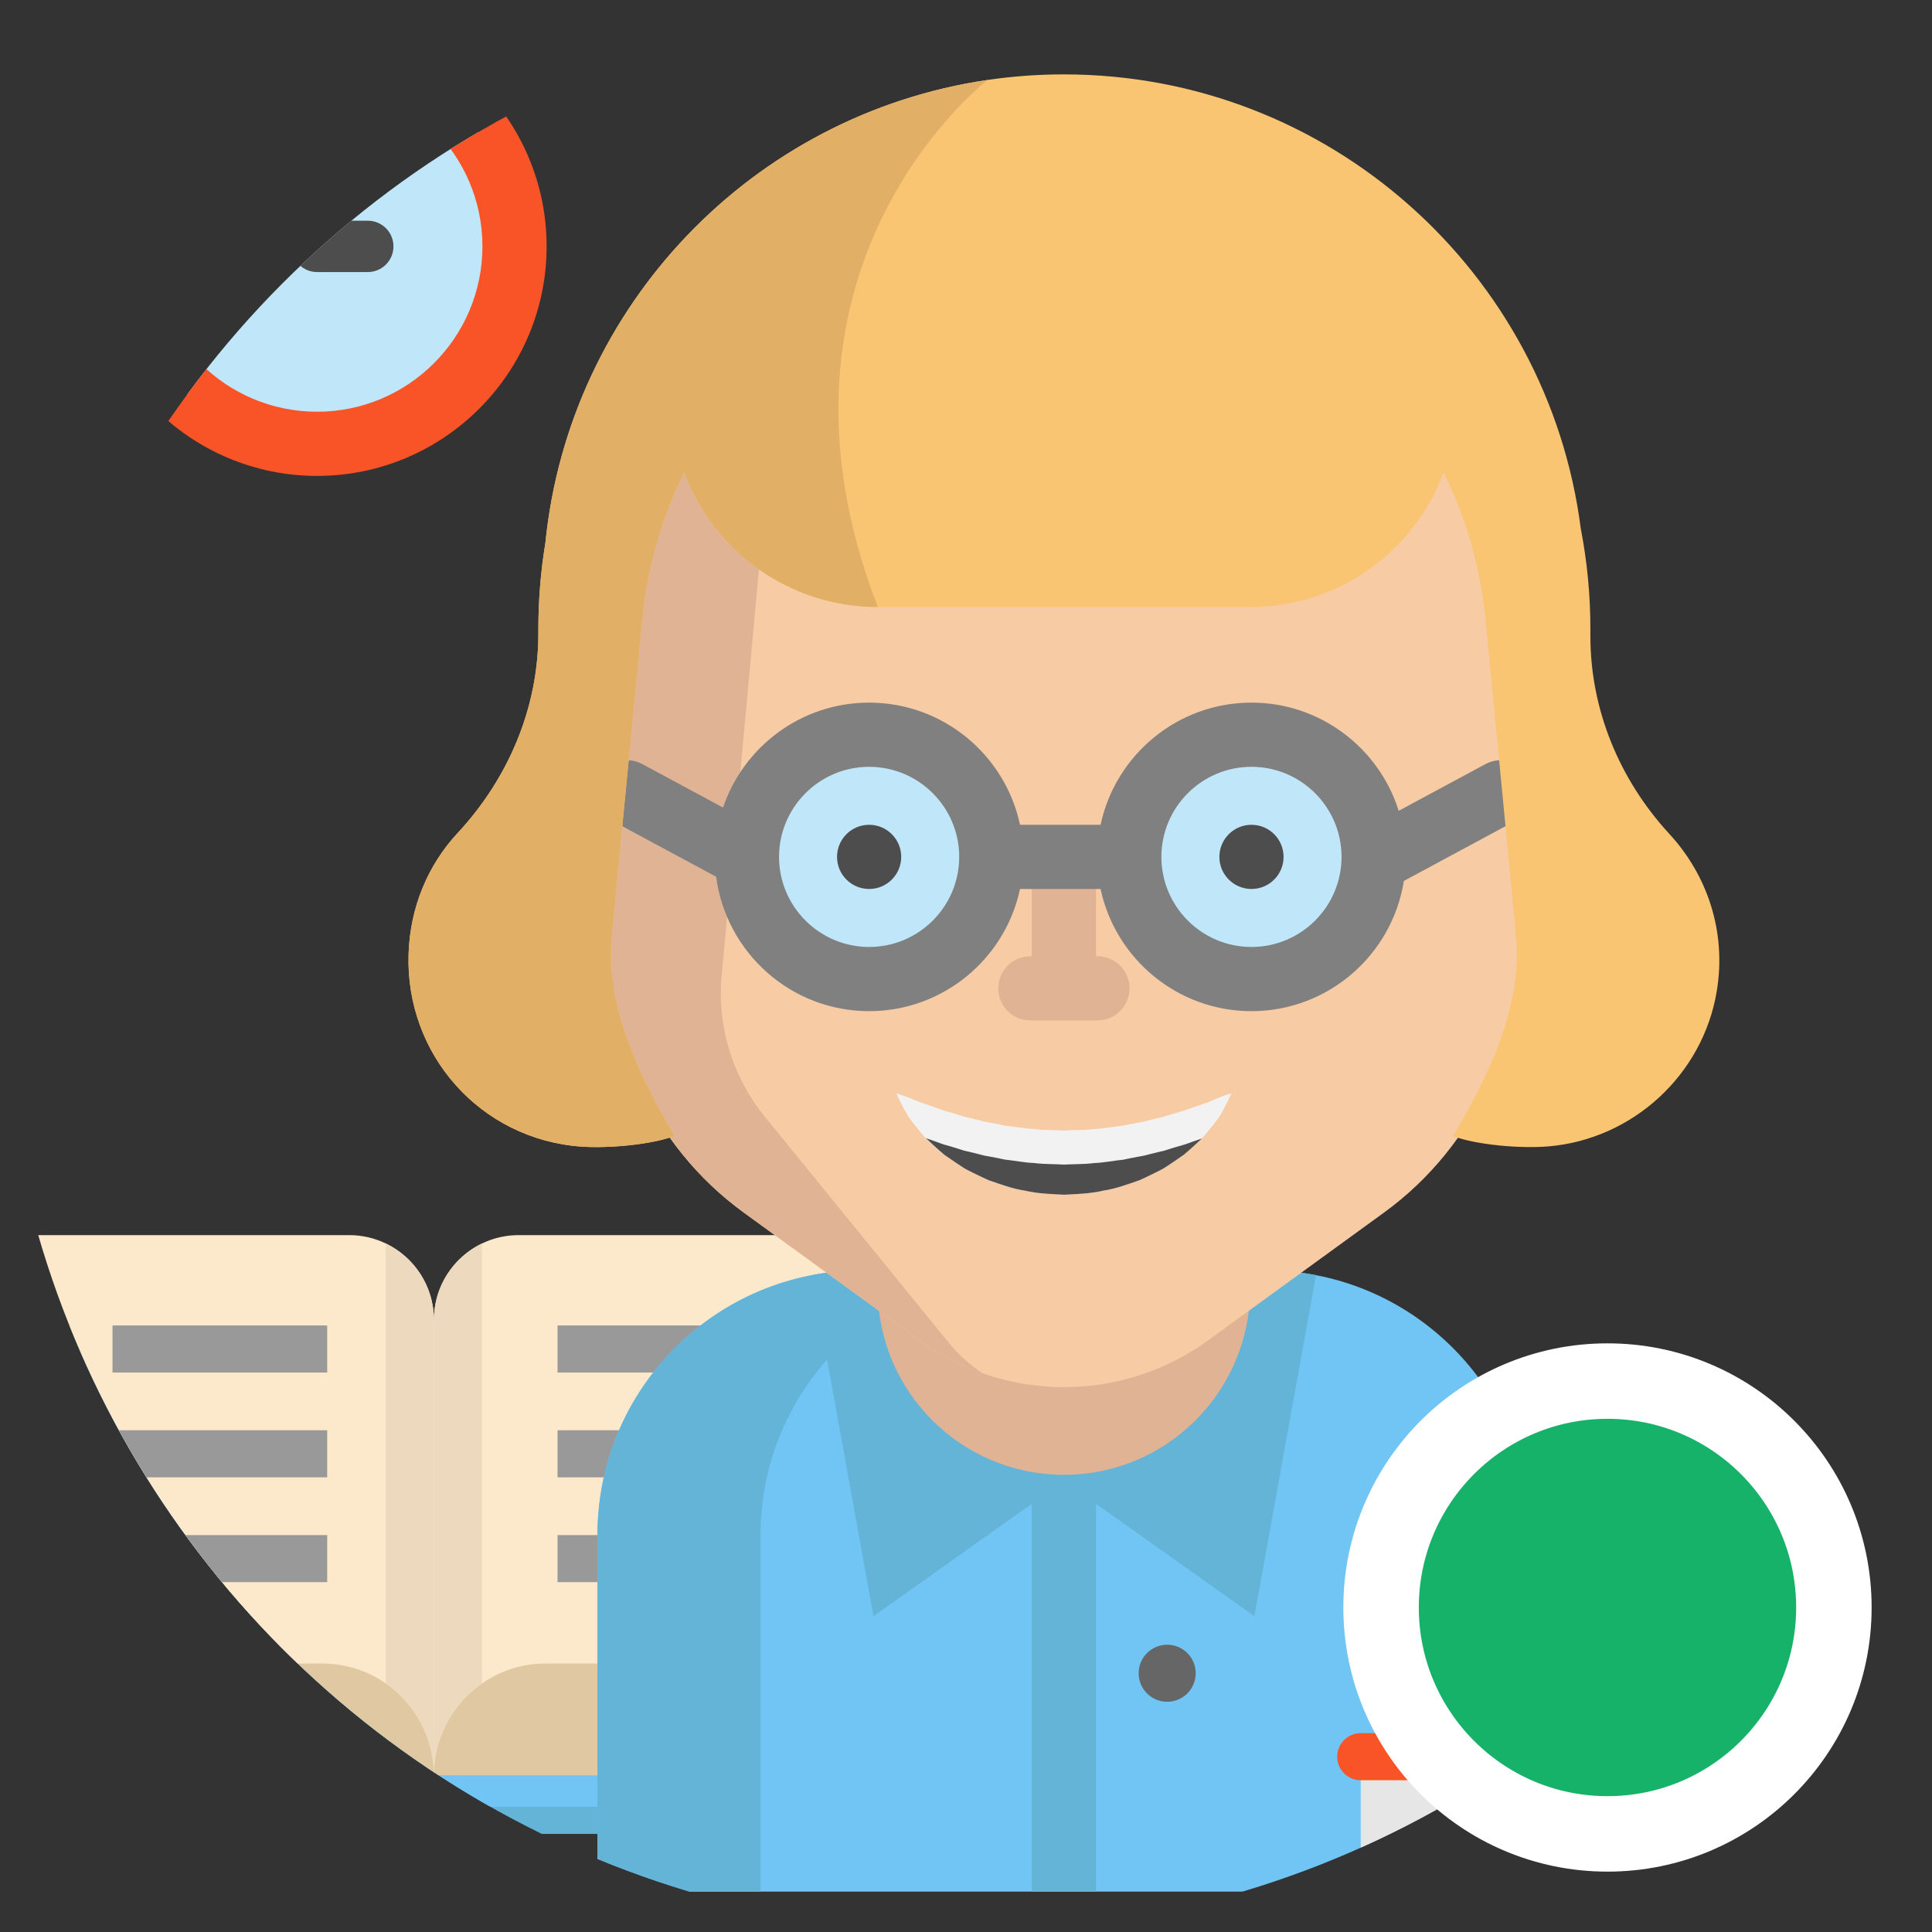 <svg xmlns="http://www.w3.org/2000/svg" width="42" height="42" viewBox="0 0 512 512">
  <rect x="0" y="0" width="512" height="512" fill="#333333" stroke="none"/>
  <!-- Define the circular clip path -->
  <defs>
    <clipPath id="circleClip">
      <circle cx="256" cy="256" r="256"/>
    </clipPath>
  </defs>

  <!-- Group the original content and apply the clip path -->
  <g clip-path="url(#circleClip)">
    <!-- Your original SVG content -->
    <path style="fill:#64B4D8;" d="M172.377,486H6.05C2.708,486,0,483.291,0,479.95V358.447h172.377V486z"/>
<path style="fill:#71C5F4;" d="M172.377,478.818H6.05c-3.342,0-6.05-2.709-6.05-6.05V351.265h172.377V478.818z"/>
<rect x="7.629" y="416.822" style="fill:#E0C8A2;" width="169.848" height="53.641"/>
<path style="fill:#FCE8CA;" d="M137.467,327.319c-12.418,0-22.477,10.07-22.477,22.477c0-8.914-5.194-16.625-12.735-20.254
	c-2.949-1.429-6.249-2.223-9.742-2.223H7.629V440.85H85.38c6.271,0,12.089,1.951,16.875,5.285
	c7.7,5.341,12.735,14.244,12.735,24.326c0-16.353,13.257-29.61,29.61-29.61h77.751v-11.102V327.319L137.467,327.319L137.467,327.319
	z"/>
<g>
	<rect x="147.756" y="351.263" style="fill:#999999;" width="56.896" height="12.475"/>
	<rect x="147.756" y="406.809" style="fill:#999999;" width="56.896" height="12.475"/>
	<rect x="147.756" y="379.036" style="fill:#999999;" width="56.896" height="12.475"/>
	<rect x="29.814" y="351.263" style="fill:#999999;" width="56.896" height="12.475"/>
	<rect x="29.814" y="406.809" style="fill:#999999;" width="56.896" height="12.475"/>
	<rect x="29.814" y="379.036" style="fill:#999999;" width="56.896" height="12.475"/>
</g>
<g>
	<path style="fill:#EDD9BE;" d="M114.99,349.796V470.46c0-10.082-5.035-18.984-12.735-24.326V329.542
		C109.796,333.171,114.99,340.883,114.99,349.796z"/>
	<path style="fill:#EDD9BE;" d="M114.99,349.796V470.46c0-10.082,5.035-18.984,12.735-24.326V329.542
		C120.184,333.171,114.99,340.883,114.99,349.796z"/>
</g>
<path style="fill:#71C5F4;" d="M405.557,406.804v94.491H158.333v-94.491c0-34.181,24.45-62.645,56.816-68.871
	c4.309-0.839,8.766-1.27,13.325-1.27h106.953c4.559,0,9.016,0.431,13.325,1.27C381.118,344.159,405.557,372.624,405.557,406.804z"/>
<g>
	<path style="fill:#64B4D8;" d="M271.69,336.668h-43.214c-38.735,0-70.137,31.401-70.137,70.137v94.491h43.214v-94.491
		C201.553,368.069,232.954,336.668,271.69,336.668z"/>
	<rect x="273.444" y="385.216" style="fill:#64B4D8;" width="17.011" height="116.082"/>
	<path style="fill:#64B4D8;" d="M348.752,337.933l-16.33,90.384l-50.477-35.848l-50.466,35.848l-16.33-90.384
		c4.309-0.839,8.766-1.27,13.325-1.27h106.953C339.986,336.663,344.443,337.094,348.752,337.933z"/>
</g>
<circle style="fill:#666666;" cx="309.314" cy="443.427" r="7.561"/>
<path style="fill:#E0B394;" d="M331.301,278.484v63.004c0,27.253-22.097,49.35-49.35,49.35c-27.262,0-49.35-22.097-49.35-49.35
	v-63.004H331.301z"/>
<path style="fill:#F7CBA4;" d="M243.671,355.171l-46.552-33.822c-24.6-17.873-37.908-47.429-34.983-77.695l8.074-83.555
	c5.561-57.548,53.921-101.46,111.736-101.46l0,0c57.815,0,106.175,43.912,111.736,101.46l8.074,83.555
	c2.925,30.267-10.382,59.822-34.983,77.695l-46.552,33.822C297.398,371.753,266.493,371.753,243.671,355.171z"/>
<circle style="fill:#C0E7F9;" cx="84.034" cy="65.299" r="52.325"/>
<path style="fill:#E0B394;" d="M191.105,260.119c-0.783,13.234,3.527,26.253,12.055,36.403l48.654,59.788
	c2.54,3.028,5.421,5.568,8.539,7.598c-5.852-2.041-11.477-4.967-16.682-8.744l-46.553-33.818
	c-24.598-17.873-37.9-47.426-34.974-77.694l8.063-83.557c5.512-56.986,52.983-100.602,110.06-101.43
	c-35.156,0.851-74.965,33.988-77.04,69.28L191.105,260.119z"/>
<circle style="fill:#C0E7F9;" cx="230.327" cy="227.083" r="32.376"/>
<path style="fill:#E0B394;" d="M290.834,253.418h-0.387V235.84c0-4.697-3.807-8.505-8.505-8.505c-4.698,0-8.505,3.808-8.505,8.505
	v17.578h-0.388c-4.698,0-8.505,3.808-8.505,8.505s3.807,8.505,8.505,8.505h17.785c4.698,0,8.505-3.808,8.505-8.505
	S295.532,253.418,290.834,253.418z"/>
<circle style="fill:#C0E7F9;" cx="331.655" cy="227.083" r="32.376"/>
<path style="fill:#808080;" d="M405.193,205.941c-2.227-4.135-7.385-5.683-11.521-3.455l-23.004,12.387
	c-5.205-16.596-20.727-28.67-39.017-28.67c-19.625,0-36.06,13.904-39.986,32.376h-21.352c-3.925-18.473-20.36-32.376-39.985-32.376
	c-17.969,0-33.255,11.658-38.724,27.804l-21.395-11.521c-4.134-2.226-9.294-0.68-11.521,3.457
	c-2.227,4.136-0.679,9.294,3.457,11.521l27.653,14.891c2.595,20.06,19.775,35.613,40.53,35.613c19.625,0,36.06-13.904,39.985-32.376
	h21.352c3.925,18.473,20.36,32.376,39.986,32.376c20.373,0,37.312-14.982,40.382-34.507l29.704-15.996
	C405.873,215.236,407.421,210.077,405.193,205.941z M230.328,250.955c-13.161,0-23.867-10.706-23.871-23.865
	c0-0.011,0.001-0.022,0.001-0.033c0.015-13.149,10.716-23.842,23.87-23.842c13.162,0,23.87,10.708,23.87,23.871
	C254.198,240.248,243.49,250.955,230.328,250.955z M331.651,250.955c-13.162,0-23.871-10.708-23.871-23.871
	s10.708-23.871,23.871-23.871c13.163,0,23.871,10.708,23.871,23.871S344.814,250.955,331.651,250.955z"/>
<path style="fill:#F9C573;" d="M454.957,262.695c-3.674,22.137-22.25,39.216-44.614,41.11c-7.405,0.624-19.058-0.386-25.276-2.722
	c9.321-15.707,18.527-34.373,16.691-53.335l-8.074-83.546c-1.35-13.949-5.205-27.093-11.114-39.012
	c-7.734,20.833-27.796,35.677-51.316,35.677h-98.618c-23.52,0-43.582-14.845-51.316-35.677
	c-5.908,11.919-9.764,25.063-11.114,39.012l-8.074,83.546c-1.826,18.927,7.369,37.583,16.657,53.278
	c-6.065,2.313-17.519,3.345-24.754,2.835c-26.696-1.917-46.644-24.36-45.759-51.101c0.408-12.35,5.137-23.543,12.985-31.98
	c13.45-14.471,21.411-33.171,21.411-52.915v-1.236c0-7.746,0.646-15.344,1.86-22.749c6.317-63.042,55.024-113.576,117.194-122.694
	c6.6-0.975,13.348-1.474,20.22-1.474c70.255,0,128.251,52.45,136.971,120.335c1.667,8.607,2.552,17.487,2.552,26.582v1.962
	c0,19.517,7.723,38.082,20.957,52.439C452.224,231.667,457.633,246.603,454.957,262.695z"/>
<g>
	<path style="fill:#E6E6E6;" d="M487.888,465.544H360.603v35.752h127.283c9.873,0,17.876-8.003,17.876-17.876l0,0
		C505.763,473.547,497.76,465.544,487.888,465.544z"/>
	<rect x="378.753" y="434.967" style="fill:#E6E6E6;" width="108.87" height="30.575"/>
</g>
<rect x="368.161" y="408.771" style="fill:#FCEA81;" width="130.042" height="26.197"/>
<path style="fill:#F95428;" d="M84.031,126.12c-33.54,0-60.827-27.288-60.827-60.827S50.491,4.466,84.031,4.466
	s60.826,27.287,60.826,60.826S117.571,126.12,84.031,126.12z M84.031,21.477c-24.16,0-43.817,19.657-43.817,43.817
	s19.657,43.817,43.817,43.817s43.817-19.657,43.817-43.817S108.191,21.477,84.031,21.477z"/>
<path style="fill:#4D4D4D;" d="M97.467,72.097H84.031c-3.757,0-6.804-3.047-6.804-6.804v-22.72c0-3.757,3.047-6.804,6.804-6.804
	c3.757,0,6.804,3.047,6.804,6.804V58.49h6.631c3.757,0,6.804,3.047,6.804,6.804S101.224,72.097,97.467,72.097z"/>
<path style="fill:#E2AF66;" d="M232.636,160.868c-23.52,0-43.582-14.845-51.316-35.677c-5.908,11.919-9.764,25.063-11.114,39.012
	l-8.074,83.546c-1.826,18.927,7.369,37.583,16.657,53.278c-6.065,2.313-17.519,3.345-24.754,2.835
	c-26.696-1.917-46.644-24.36-45.759-51.101c0.408-12.35,5.137-23.543,12.985-31.98c13.45-14.471,21.411-33.171,21.411-52.915v-1.236
	c0-7.746,0.646-15.344,1.86-22.749c6.317-63.042,55.024-113.576,117.194-122.694C260.307,22.297,198.059,71.3,232.636,160.868z"/>
<path style="fill:#F2F2F2;" d="M326.338,289.724c0,0-0.646,1.588-2.007,4.094c-0.329,0.646-0.714,1.327-1.145,2.064
	c-0.51,0.726-1.1,1.463-1.735,2.291c-0.635,0.828-1.361,1.667-2.132,2.597c-0.272,0.352-0.567,0.646-0.885,0.953
	c-0.113,0.113-0.238,0.227-0.363,0.34c-0.442,0.408-0.896,0.839-1.361,1.27c-0.93,0.873-1.939,1.735-2.994,2.642
	c-1.111,0.817-2.302,1.588-3.527,2.427c-0.612,0.42-1.247,0.828-1.894,1.236c-0.646,0.386-1.338,0.703-2.041,1.055
	c-1.384,0.703-2.824,1.384-4.309,2.064c-3.062,1.043-6.249,2.268-9.651,2.778c-3.357,0.783-6.861,0.907-10.354,1.077
	c-3.493-0.17-6.997-0.284-10.354-1.066c-3.402-0.51-6.589-1.735-9.651-2.778c-1.486-0.669-2.926-1.35-4.321-2.053
	c-0.692-0.352-1.384-0.669-2.041-1.055c-0.635-0.42-1.27-0.817-1.883-1.236c-1.225-0.839-2.427-1.622-3.538-2.427
	c-1.055-0.907-2.053-1.78-2.994-2.642c-0.465-0.442-0.907-0.862-1.35-1.281c-0.159-0.147-0.318-0.295-0.476-0.442
	c-0.272-0.272-0.533-0.533-0.76-0.839c-0.737-0.896-1.452-1.724-2.075-2.54c-0.612-0.828-1.213-1.554-1.712-2.279
	c-0.454-0.771-0.873-1.474-1.225-2.121c-1.418-2.586-2.007-4.128-2.007-4.128s1.678,0.51,4.264,1.554
	c0.658,0.25,1.338,0.556,2.098,0.862c0.805,0.238,1.633,0.544,2.518,0.839c0.896,0.295,1.792,0.658,2.744,0.998
	c0.941,0.363,2.007,0.601,3.062,0.919c1.055,0.306,2.109,0.68,3.209,1.009c1.145,0.249,2.291,0.544,3.47,0.828
	c0.59,0.136,1.168,0.306,1.758,0.465c0.601,0.136,1.225,0.215,1.837,0.34c1.236,0.215,2.472,0.465,3.708,0.748
	c2.574,0.238,5.115,0.805,7.768,0.907c2.62,0.34,5.296,0.249,7.95,0.408c2.665-0.159,5.341-0.057,7.961-0.397
	c2.654-0.091,5.194-0.669,7.768-0.907c1.236-0.272,2.472-0.522,3.708-0.737c0.612-0.125,1.236-0.204,1.837-0.34
	c0.59-0.17,1.179-0.329,1.758-0.465c1.179-0.284,2.325-0.59,3.47-0.828c1.111-0.329,2.166-0.703,3.221-1.009
	c1.043-0.318,2.132-0.567,3.039-0.919c0.93-0.318,1.803-0.669,2.688-0.941c0.873-0.295,1.69-0.59,2.495-0.828
	c0.794-0.34,1.497-0.669,2.166-0.93C324.693,290.2,326.338,289.724,326.338,289.724z"/>
<g>
	<path style="fill:#4D4D4D;" d="M318.496,301.722c-0.113,0.113-0.238,0.227-0.363,0.34c-0.442,0.408-0.896,0.839-1.361,1.27
		c-0.93,0.873-1.939,1.735-2.994,2.642c-1.111,0.817-2.302,1.588-3.527,2.427c-0.612,0.42-1.247,0.828-1.894,1.236
		c-0.646,0.386-1.338,0.703-2.041,1.055c-1.384,0.703-2.824,1.384-4.309,2.064c-3.062,1.043-6.249,2.268-9.651,2.778
		c-3.357,0.783-6.861,0.907-10.354,1.077c-3.493-0.17-6.997-0.284-10.354-1.066c-3.402-0.51-6.589-1.735-9.651-2.778
		c-1.486-0.669-2.926-1.35-4.321-2.053c-0.692-0.352-1.384-0.669-2.041-1.055c-0.635-0.42-1.27-0.817-1.883-1.236
		c-1.225-0.839-2.427-1.622-3.538-2.427c-1.055-0.907-2.053-1.78-2.994-2.642c-0.465-0.442-0.907-0.862-1.35-1.281
		c-0.159-0.147-0.318-0.295-0.476-0.442c0.363,0.125,0.726,0.25,1.1,0.374c0.896,0.295,1.792,0.646,2.744,0.987
		c0.941,0.374,2.007,0.612,3.062,0.93c1.055,0.306,2.109,0.669,3.209,1.009c1.145,0.238,2.291,0.544,3.47,0.828
		c0.59,0.136,1.168,0.295,1.758,0.454c0.601,0.136,1.225,0.215,1.837,0.34c1.236,0.215,2.472,0.476,3.708,0.748
		c2.574,0.25,5.115,0.817,7.768,0.907c2.62,0.352,5.296,0.249,7.95,0.42c2.665-0.159,5.341-0.057,7.961-0.408
		c2.654-0.091,5.194-0.658,7.768-0.896c1.236-0.272,2.472-0.533,3.708-0.748c0.612-0.125,1.236-0.204,1.837-0.34
		c0.59-0.159,1.179-0.318,1.758-0.454c1.179-0.284,2.325-0.59,3.47-0.828c1.111-0.34,2.166-0.714,3.221-1.009
		c1.043-0.318,2.132-0.578,3.039-0.919c0.93-0.329,1.803-0.669,2.688-0.953C317.804,301.961,318.155,301.836,318.496,301.722z"/>
	<circle style="fill:#4D4D4D;" cx="331.655" cy="227.083" r="8.505"/>
	<circle style="fill:#4D4D4D;" cx="230.327" cy="227.083" r="8.505"/>
</g>
<path style="fill:#F95428;" d="M487.888,507.533H360.603c-3.444,0-6.237-2.792-6.237-6.237c0-3.445,2.793-6.237,6.237-6.237h127.283
	c6.418,0,11.639-5.221,11.639-11.639s-5.221-11.639-11.639-11.639H360.603c-3.444,0-6.237-2.792-6.237-6.237
	s2.793-6.237,6.237-6.237h127.283c13.297,0,24.113,10.818,24.113,24.113S501.183,507.533,487.888,507.533z"/>
  </g>

  <!-- Adjusted green dot at the bottom right corner -->
  <circle cx="426" cy="426" r="60" fill="#17B26A" stroke="white" stroke-width="20"/>
</svg>